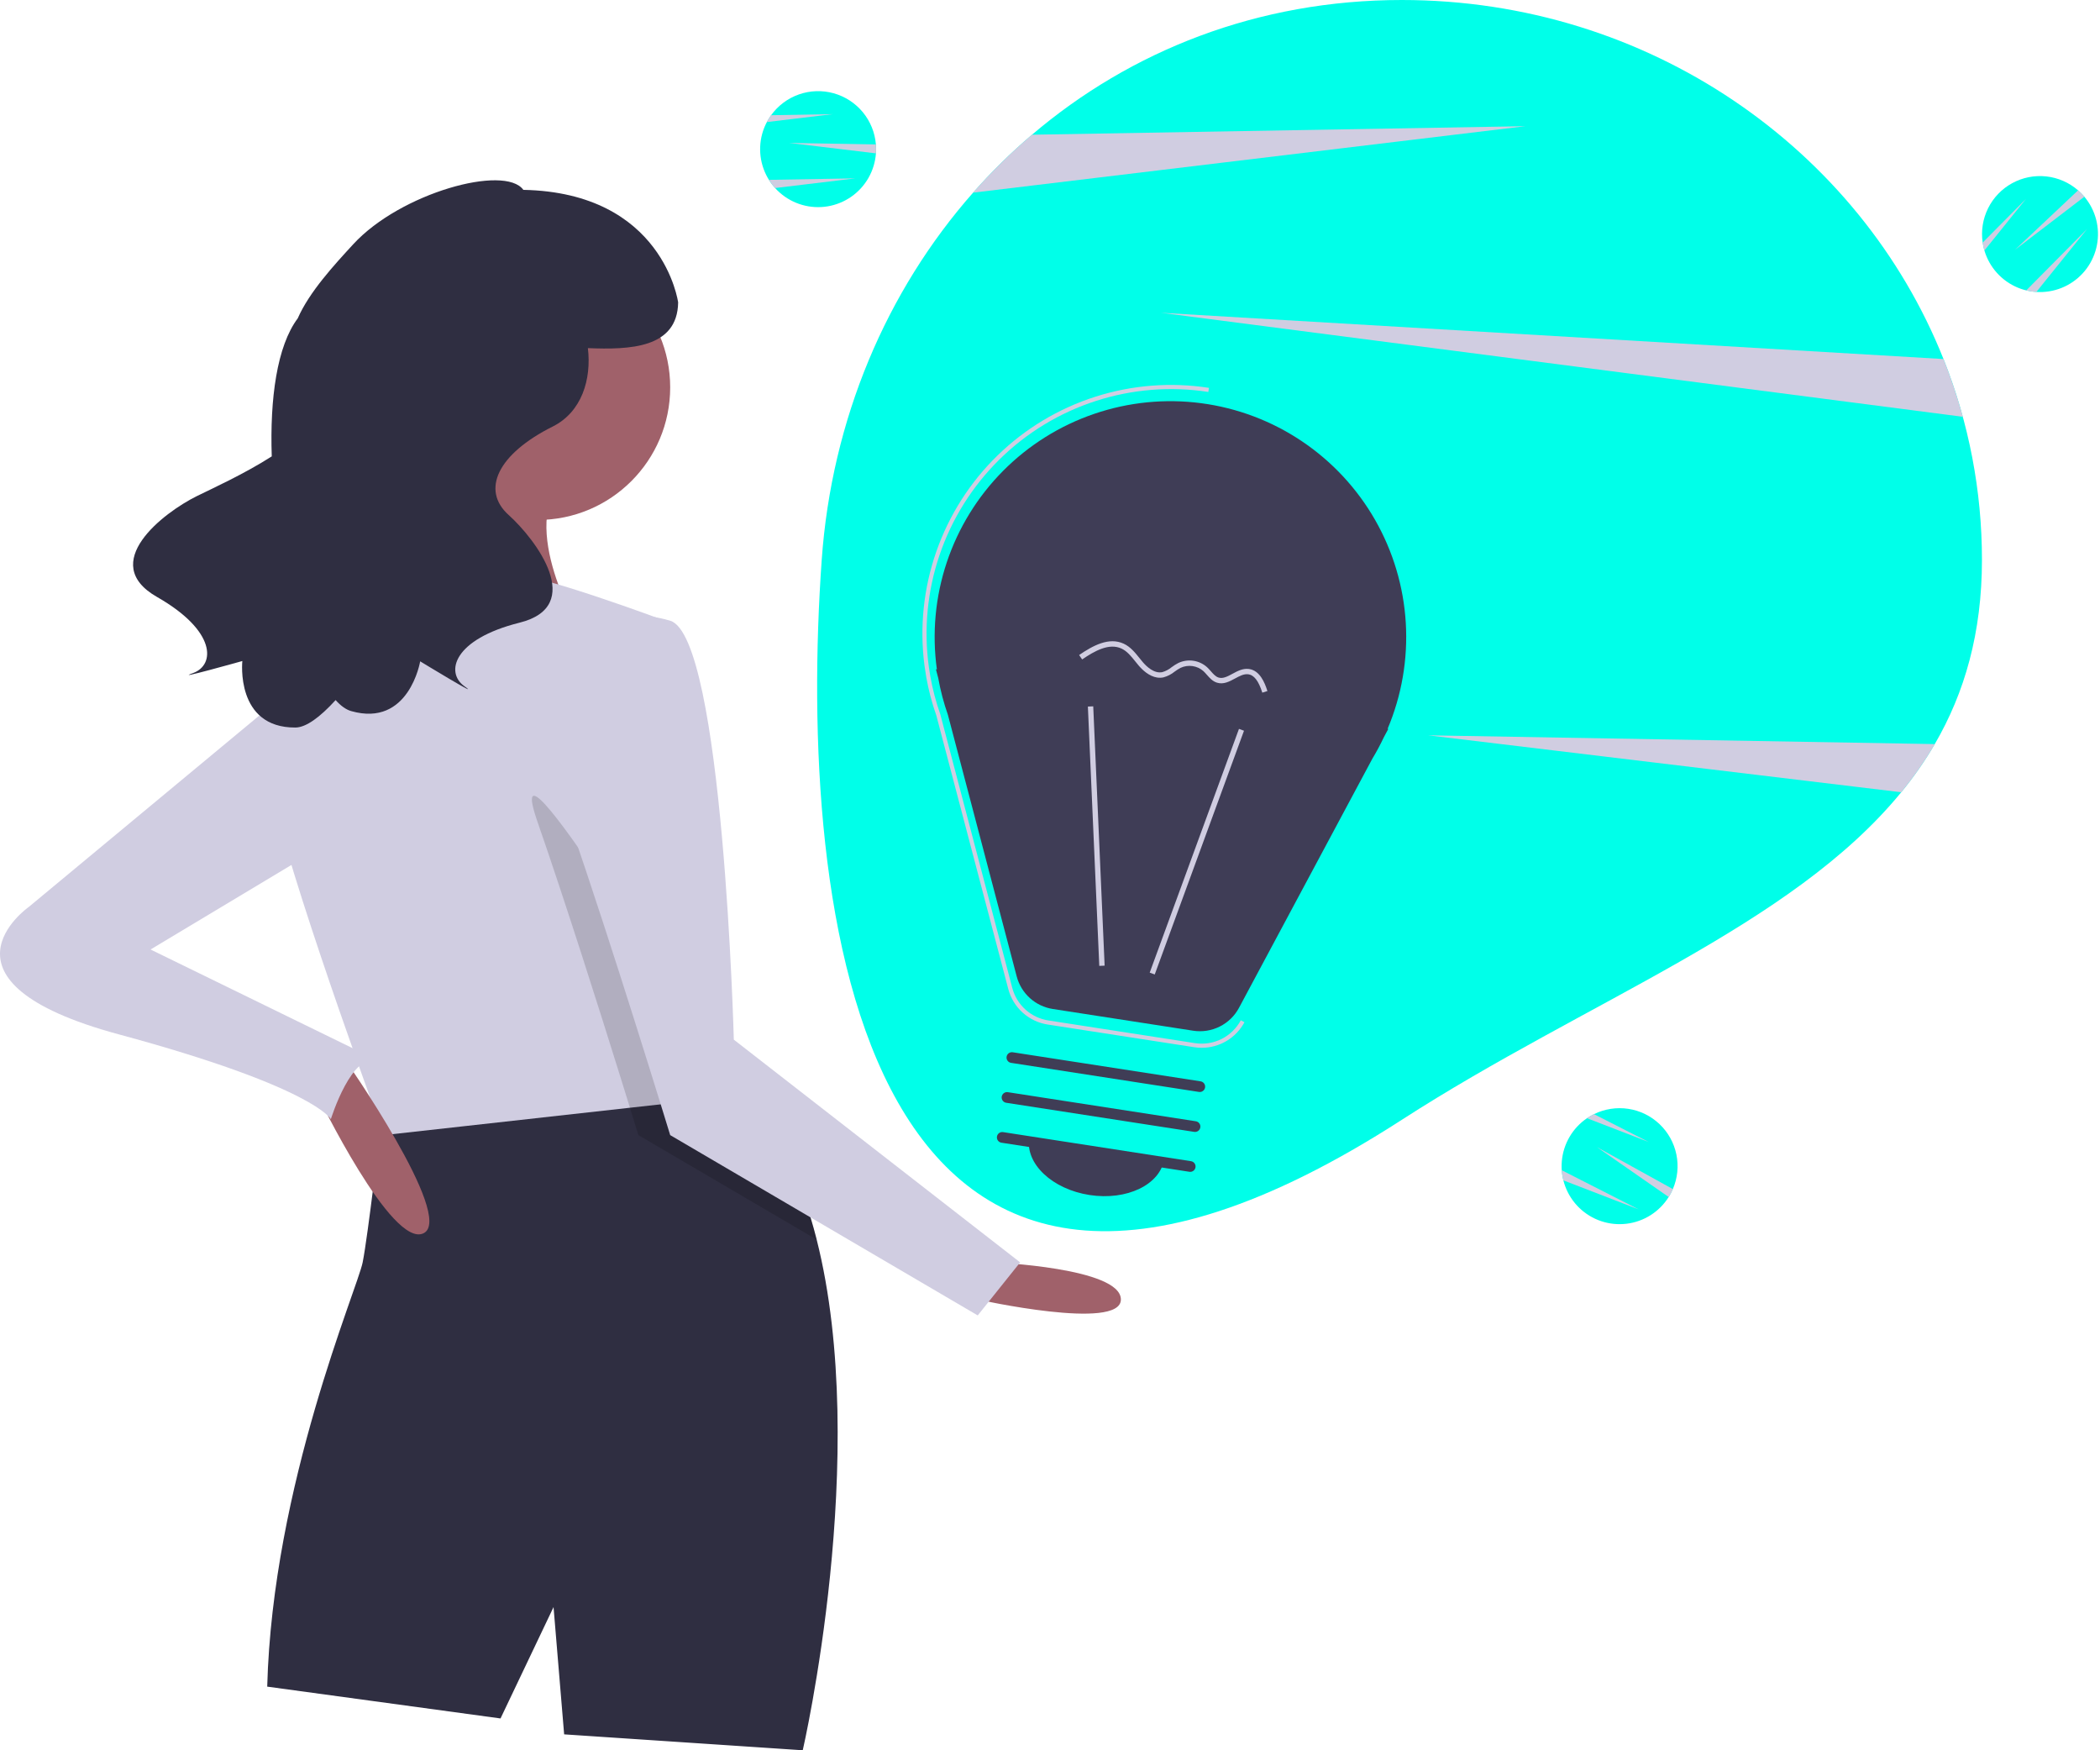 <svg width="1014" height="845" viewBox="0 0 1014 845" fill="none" xmlns="http://www.w3.org/2000/svg">
<g id="idea">
<g clip-path="url(#clip0)">
<g id="background">
<path id="Vector" d="M956.999 270.31C956.999 305.48 948.669 334.43 934.219 359.23C929.45 367.399 924.036 375.173 918.029 382.48C864.909 447.45 766.149 483.01 676.889 540.61C413.409 710.63 384.869 438.19 396.769 270.31C401.569 202.57 427.949 140.52 469.859 93.01C478.661 83.018 488.168 73.671 498.309 65.04C545.889 24.52 607.359 0 676.889 0C796.179 0 898.049 71.95 938.439 173.34C950.718 204.194 957.017 237.102 956.999 270.31V270.31Z" fill="#00FFE9"/>
<path id="Vector_2" d="M736.569 60.92L469.859 93.01C478.661 83.018 488.168 73.671 498.309 65.04L736.569 60.92Z" fill="#D0CDE1"/>
<path id="Vector_3" d="M934.219 359.23C929.45 367.399 924.036 375.173 918.029 382.48L689.569 355L934.219 359.23Z" fill="#D0CDE1"/>
<path id="Vector_4" d="M947.759 201.22L560.569 151L938.439 173.34C942.068 182.45 945.179 191.759 947.759 201.22V201.22Z" fill="#D0CDE1"/>
<path id="Vector_5" d="M423.033 72.002C423.033 72.692 423.013 73.372 422.953 74.042C422.651 78.195 421.425 82.228 419.367 85.847C417.308 89.467 414.468 92.581 411.054 94.964C407.639 97.347 403.736 98.939 399.629 99.623C395.522 100.307 391.314 100.066 387.311 98.918C383.309 97.77 379.613 95.743 376.493 92.987C373.372 90.23 370.906 86.811 369.274 82.981C367.642 79.15 366.885 75.004 367.058 70.844C367.23 66.683 368.329 62.614 370.273 58.932C370.875 57.778 371.564 56.672 372.333 55.622C375.682 50.978 380.374 47.472 385.777 45.578C391.18 43.684 397.034 43.492 402.55 45.029C408.065 46.566 412.976 49.758 416.621 54.173C420.266 58.589 422.469 64.016 422.933 69.722C423.003 70.472 423.033 71.232 423.033 72.002Z" fill="#00FFE9"/>
<path id="Vector_6" d="M423.033 72.002C423.033 72.692 423.013 73.372 422.953 74.042L381.033 69.002L422.933 69.722C423.003 70.472 423.033 71.232 423.033 72.002Z" fill="#D0CDE1"/>
<path id="Vector_7" d="M413.033 86.112L374.253 90.782C373.153 89.555 372.162 88.233 371.293 86.832L413.033 86.112Z" fill="#D0CDE1"/>
<path id="Vector_8" d="M402.033 55.112L370.273 58.932C370.875 57.778 371.564 56.672 372.333 55.622L402.033 55.112Z" fill="#D0CDE1"/>
<path id="Vector_9" d="M806.766 576.128C806.443 576.737 806.106 577.329 805.739 577.892C803.525 581.418 800.552 584.406 797.037 586.639C793.522 588.871 789.554 590.291 785.42 590.795C781.287 591.299 777.094 590.875 773.145 589.554C769.196 588.233 765.592 586.048 762.595 583.157C759.598 580.267 757.283 576.745 755.819 572.847C754.355 568.949 753.779 564.773 754.133 560.624C754.487 556.476 755.762 552.458 757.865 548.864C759.968 545.271 762.846 542.191 766.289 539.85C767.362 539.113 768.489 538.459 769.661 537.892C774.795 535.36 780.583 534.463 786.244 535.322C791.905 536.182 797.165 538.757 801.317 542.7C805.468 546.643 808.31 551.764 809.46 557.373C810.61 562.982 810.012 568.809 807.747 574.067C807.457 574.762 807.127 575.448 806.766 576.128Z" fill="#00FFE9"/>
<path id="Vector_10" d="M806.766 576.128C806.443 576.737 806.106 577.329 805.739 577.892L771.073 553.789L807.747 574.067C807.457 574.762 807.127 575.448 806.766 576.128Z" fill="#D0CDE1"/>
<path id="Vector_11" d="M791.319 583.904L754.874 569.85C754.477 568.25 754.222 566.618 754.112 564.973L791.319 583.904Z" fill="#D0CDE1"/>
<path id="Vector_12" d="M796.134 551.364L766.289 539.85C767.362 539.113 768.489 538.459 769.661 537.892L796.134 551.364Z" fill="#D0CDE1"/>
<path id="Vector_13" d="M1005.08 93.453C1005.56 93.947 1006.02 94.447 1006.45 94.969C1009.13 98.153 1011.07 101.896 1012.12 105.924C1013.17 109.953 1013.32 114.165 1012.53 118.255C1011.75 122.345 1010.07 126.21 1007.61 129.567C1005.15 132.924 1001.96 135.69 998.298 137.663C994.631 139.635 990.57 140.765 986.411 140.97C982.252 141.175 978.1 140.45 974.257 138.847C970.414 137.244 966.977 134.804 964.196 131.705C961.415 128.606 959.361 124.926 958.182 120.933C957.807 119.686 957.528 118.413 957.346 117.125C956.5 111.462 957.412 105.676 959.958 100.548C962.503 95.419 966.56 91.195 971.582 88.444C976.603 85.694 982.348 84.549 988.04 85.166C993.732 85.782 999.098 88.129 1003.42 91.89C1003.99 92.378 1004.54 92.901 1005.08 93.453Z" fill="#00FFE9"/>
<path id="Vector_14" d="M1005.08 93.453C1005.56 93.947 1006.02 94.447 1006.45 94.969L972.916 120.629L1003.42 91.89C1003.99 92.378 1004.54 92.901 1005.08 93.453Z" fill="#D0CDE1"/>
<path id="Vector_15" d="M1007.77 110.536L983.269 140.955C981.624 140.845 979.992 140.591 978.392 140.194L1007.77 110.536Z" fill="#D0CDE1"/>
<path id="Vector_16" d="M978.252 96.023L958.182 120.933C957.807 119.686 957.528 118.413 957.346 117.125L978.252 96.023Z" fill="#D0CDE1"/>
</g>
<g id="person">
<path id="Vector_17" d="M479.78 609.453C479.78 609.453 541.226 612.013 541.226 627.375C541.226 642.736 472.1 627.375 472.1 627.375L479.78 609.453Z" fill="#A0616A"/>
<path id="Vector_18" d="M387.612 844.995L272.402 837.314L267.281 775.868L241.679 829.633L129.029 814.272C131.589 716.983 172.553 622.254 175.113 609.453C177.673 596.652 183.792 543.758 183.792 543.758C194.98 520.024 253.609 517.797 299.566 519.947C318.614 520.818 335.511 522.456 345.931 523.634C352.818 524.402 356.889 524.966 356.889 524.966C375.246 543.886 387.074 569.667 394.345 598.47C420.562 702.236 387.612 844.995 387.612 844.995Z" fill="#2F2E41"/>
<path id="Vector_19" d="M259.6 251.021C294.95 251.021 323.606 222.364 323.606 187.015C323.606 151.665 294.95 123.009 259.6 123.009C224.251 123.009 195.595 151.665 195.595 187.015C195.595 222.364 224.251 251.021 259.6 251.021Z" fill="#A0616A"/>
<path id="Vector_20" d="M216.076 202.376C216.076 202.376 198.155 281.743 169.992 304.786C141.83 327.828 280.082 304.786 280.082 304.786C280.082 304.786 249.359 253.581 272.402 230.539C295.444 207.497 216.076 202.376 216.076 202.376Z" fill="#A0616A"/>
<path id="Vector_21" d="M346.648 530.086L304.174 534.797L185.354 548.008C185.354 548.008 184.79 546.497 183.792 543.758C175.164 520.229 133.611 405.736 129.029 371.352C123.908 332.948 177.673 286.864 177.673 286.864C177.673 286.864 228.878 276.623 244.239 276.623C259.6 276.623 321.046 299.665 321.046 299.665L343.96 505.789L345.931 523.634L346.648 530.086Z" fill="#D0CDE1"/>
<path id="Vector_22" opacity="0.15" d="M394.345 598.47L308.245 548.008C308.245 548.008 306.734 543.092 304.174 534.797C302.894 530.649 301.332 525.631 299.566 519.947C289.632 488.047 272.965 435.408 259.6 396.954C239.119 338.069 338.968 501.923 338.968 501.923L343.96 505.789L345.931 523.634C352.818 524.402 356.889 524.966 356.889 524.966C375.246 543.886 387.074 569.667 394.345 598.47Z" fill="black"/>
<path id="Vector_23" d="M280.082 304.786C280.082 304.786 254.48 338.069 274.962 396.954C295.444 455.839 323.606 548.008 323.606 548.008L472.1 635.056L492.582 609.453L354.329 501.923C354.329 501.923 349.209 307.346 323.606 299.665C298.004 291.984 280.082 304.786 280.082 304.786Z" fill="#D0CDE1"/>
<path id="Vector_24" d="M153.351 528.806C153.351 528.806 189.194 603.053 204.555 595.372C219.917 587.691 166.152 510.884 166.152 510.884L153.351 528.806Z" fill="#A0616A"/>
<path id="Vector_25" d="M149.51 325.267L13.818 437.918C13.818 437.918 -37.387 473.761 57.342 499.363C152.071 524.966 159.751 540.327 159.751 540.327C159.751 540.327 169.992 507.044 182.793 512.164L72.703 458.4L162.312 404.635L149.51 325.267Z" fill="#D0CDE1"/>
<path id="Vector_26" d="M94.974 239.549C102.096 236.022 117.822 228.904 131.218 220.329C130.278 192.431 133.714 167.106 143.77 153.682C149.414 140.865 161.268 128.034 170.551 117.929C193.349 93.113 243.761 79.262 252.702 91.66C320.327 92.995 327.447 146.003 327.447 146.003C327.095 168.175 304.051 168.877 283.865 168.069C285.672 183.205 280.855 198.933 266.905 205.908C240.229 219.246 232.226 236.585 245.564 248.59C258.903 260.594 282.911 292.605 250.9 300.608C218.888 308.611 214.887 324.617 224.224 331.285C233.56 337.954 202.883 319.281 202.883 319.281C202.883 319.281 197.548 351.293 169.538 343.29C167.028 342.572 164.519 340.735 162.052 337.986C154.488 346.298 147.739 351.213 142.653 351.24C113.522 351.394 117.016 319.13 117.016 319.13C117.016 319.13 82.439 328.841 93.228 324.936C104.018 321.031 104.48 304.54 75.812 288.202C47.144 271.865 78.894 247.512 94.974 239.549Z" fill="#2F2E41"/>
</g>
<g id="bulb">
<path id="Vector_27" d="M452.384 323.181L451.919 323.12L453.052 327.426C454.123 333.434 455.678 339.346 457.702 345.103L490.929 471.411C491.989 475.442 494.203 479.076 497.3 481.867C500.396 484.658 504.24 486.484 508.359 487.121L576.119 497.603C580.501 498.281 584.984 497.582 588.951 495.602C592.918 493.623 596.173 490.46 598.265 486.552L662.659 366.275C664.671 362.943 666.51 359.509 668.167 355.987L670.354 351.903L670.013 351.858C676.839 335.711 679.844 318.205 678.793 300.705C677.742 283.205 672.663 266.184 663.954 250.97C655.244 235.755 643.138 222.757 628.58 212.99C614.022 203.222 597.405 196.949 580.024 194.658C562.642 192.368 544.967 194.123 528.376 199.786C511.784 205.448 496.725 214.867 484.371 227.306C472.017 239.745 462.703 254.869 457.155 271.499C451.606 288.129 449.974 305.816 452.384 323.181H452.384Z" fill="#3F3D56"/>
<path id="Vector_28" d="M580.277 505.856C579.084 505.856 577.892 505.764 576.713 505.581L505.885 494.623C501.387 493.928 497.189 491.934 493.808 488.887C490.426 485.839 488.009 481.87 486.851 477.468L452.121 345.442C449.998 339.398 448.367 333.192 447.243 326.886L446.364 321.11C444.001 302.658 445.96 283.909 452.085 266.344C458.21 248.778 468.334 232.877 481.658 219.895C494.982 206.913 511.142 197.206 528.86 191.54C546.579 185.874 565.373 184.404 583.757 187.247L583.45 189.223C565.266 186.421 546.679 187.907 529.171 193.564C511.664 199.22 495.72 208.889 482.613 221.801C469.505 234.712 459.596 250.508 453.677 267.928C447.758 285.349 445.991 303.912 448.519 322.136L449.194 326.456C450.31 332.709 451.928 338.863 454.031 344.856L488.786 476.959C489.844 480.985 492.055 484.614 495.147 487.401C498.239 490.188 502.077 492.011 506.191 492.647L577.019 503.605C581.393 504.277 585.869 503.577 589.829 501.6C593.79 499.624 597.04 496.469 599.133 492.569L600.897 493.512C598.895 497.24 595.921 500.357 592.291 502.53C588.66 504.703 584.509 505.853 580.277 505.856V505.856Z" fill="#D0CDE1"/>
<path id="Vector_29" d="M598.244 351.89L555.148 469.561L557.577 470.45L600.673 352.78L598.244 351.89Z" fill="#D0CDE1"/>
<path id="Vector_30" d="M527.878 341.002L525.293 341.116L530.794 466.309L533.378 466.196L527.878 341.002Z" fill="#D0CDE1"/>
<path id="Vector_31" d="M574.29 565.711L483.533 551.67C482.858 551.562 482.253 551.191 481.851 550.638C481.449 550.085 481.282 549.396 481.386 548.721C481.491 548.045 481.858 547.438 482.409 547.033C482.959 546.628 483.648 546.457 484.324 546.557L575.081 560.598C575.418 560.648 575.742 560.764 576.034 560.94C576.327 561.116 576.581 561.348 576.783 561.622C576.986 561.897 577.131 562.209 577.213 562.54C577.294 562.871 577.309 563.215 577.257 563.552C577.205 563.889 577.087 564.212 576.909 564.504C576.731 564.795 576.498 565.048 576.222 565.248C575.947 565.449 575.634 565.593 575.302 565.673C574.971 565.752 574.627 565.765 574.29 565.711V565.711Z" fill="#3F3D56"/>
<path id="Vector_32" d="M576.617 546.438L485.86 532.397C485.522 532.347 485.198 532.231 484.906 532.055C484.614 531.879 484.36 531.647 484.157 531.373C483.955 531.098 483.809 530.786 483.728 530.455C483.647 530.124 483.632 529.78 483.684 529.443C483.736 529.106 483.854 528.783 484.032 528.492C484.209 528.2 484.443 527.947 484.718 527.747C484.994 527.546 485.307 527.402 485.638 527.323C485.97 527.243 486.314 527.23 486.651 527.284L577.408 541.325C577.745 541.375 578.069 541.491 578.362 541.667C578.654 541.843 578.908 542.075 579.11 542.349C579.313 542.624 579.459 542.936 579.54 543.267C579.621 543.598 579.636 543.942 579.584 544.279C579.532 544.616 579.414 544.939 579.236 545.231C579.059 545.522 578.825 545.775 578.55 545.975C578.274 546.176 577.961 546.32 577.629 546.4C577.298 546.479 576.954 546.492 576.617 546.438V546.438Z" fill="#3F3D56"/>
<path id="Vector_33" d="M578.944 527.165L488.187 513.124C487.512 513.016 486.907 512.645 486.505 512.092C486.103 511.54 485.936 510.85 486.041 510.175C486.145 509.499 486.513 508.893 487.063 508.487C487.613 508.082 488.302 507.911 488.978 508.011L579.735 522.052C580.41 522.16 581.015 522.531 581.417 523.084C581.819 523.637 581.986 524.326 581.881 525.002C581.777 525.677 581.409 526.284 580.859 526.689C580.309 527.094 579.62 527.265 578.944 527.165H578.944Z" fill="#3F3D56"/>
<path id="Vector_34" d="M526.09 576.926C544.092 579.711 560.238 571.935 562.153 559.559L496.961 549.474C495.046 561.85 508.088 574.141 526.09 576.926Z" fill="#3F3D56"/>
<path id="Vector_35" d="M558.714 327.099C554.841 326.501 551.637 323.44 549.881 321.388C549.305 320.716 548.744 320.018 548.182 319.319C546.137 316.773 544.205 314.368 541.516 313.114C535.579 310.344 528.584 314.213 522.527 318.364L521.064 316.231C527.723 311.665 535.488 307.448 542.61 310.769C545.845 312.278 548.058 315.034 550.199 317.698C550.744 318.377 551.288 319.054 551.846 319.706C553.672 321.839 557.315 325.295 561.217 324.498C562.862 324.018 564.392 323.209 565.713 322.118C566.719 321.367 567.783 320.696 568.894 320.111C571.148 319.03 573.67 318.64 576.145 318.99C578.62 319.34 580.935 320.413 582.801 322.076C583.466 322.706 584.096 323.373 584.688 324.072C585.852 325.398 586.951 326.65 588.381 327.105C590.495 327.781 592.73 326.573 595.098 325.296C597.54 323.978 600.064 322.615 602.927 322.952C603.02 322.963 603.114 322.975 603.207 322.99C608.302 323.778 610.651 329.413 611.981 333.619L609.513 334.398C607.707 328.681 605.508 325.838 602.625 325.521C600.573 325.28 598.511 326.394 596.327 327.572C593.589 329.051 590.755 330.579 587.595 329.57C585.481 328.898 584.089 327.312 582.743 325.778C582.213 325.151 581.65 324.552 581.055 323.985C579.569 322.684 577.736 321.844 575.781 321.567C573.825 321.291 571.831 321.59 570.043 322.429C569.052 322.955 568.104 323.557 567.206 324.23C565.601 325.539 563.737 326.494 561.737 327.032C560.741 327.235 559.717 327.258 558.714 327.099Z" fill="#D0CDE1"/>
</g>
</g>
</g>
<defs>
<clipPath id="clip0">
<rect width="1013.03" height="844.995" fill="white"/>
</clipPath>
</defs>
</svg>
